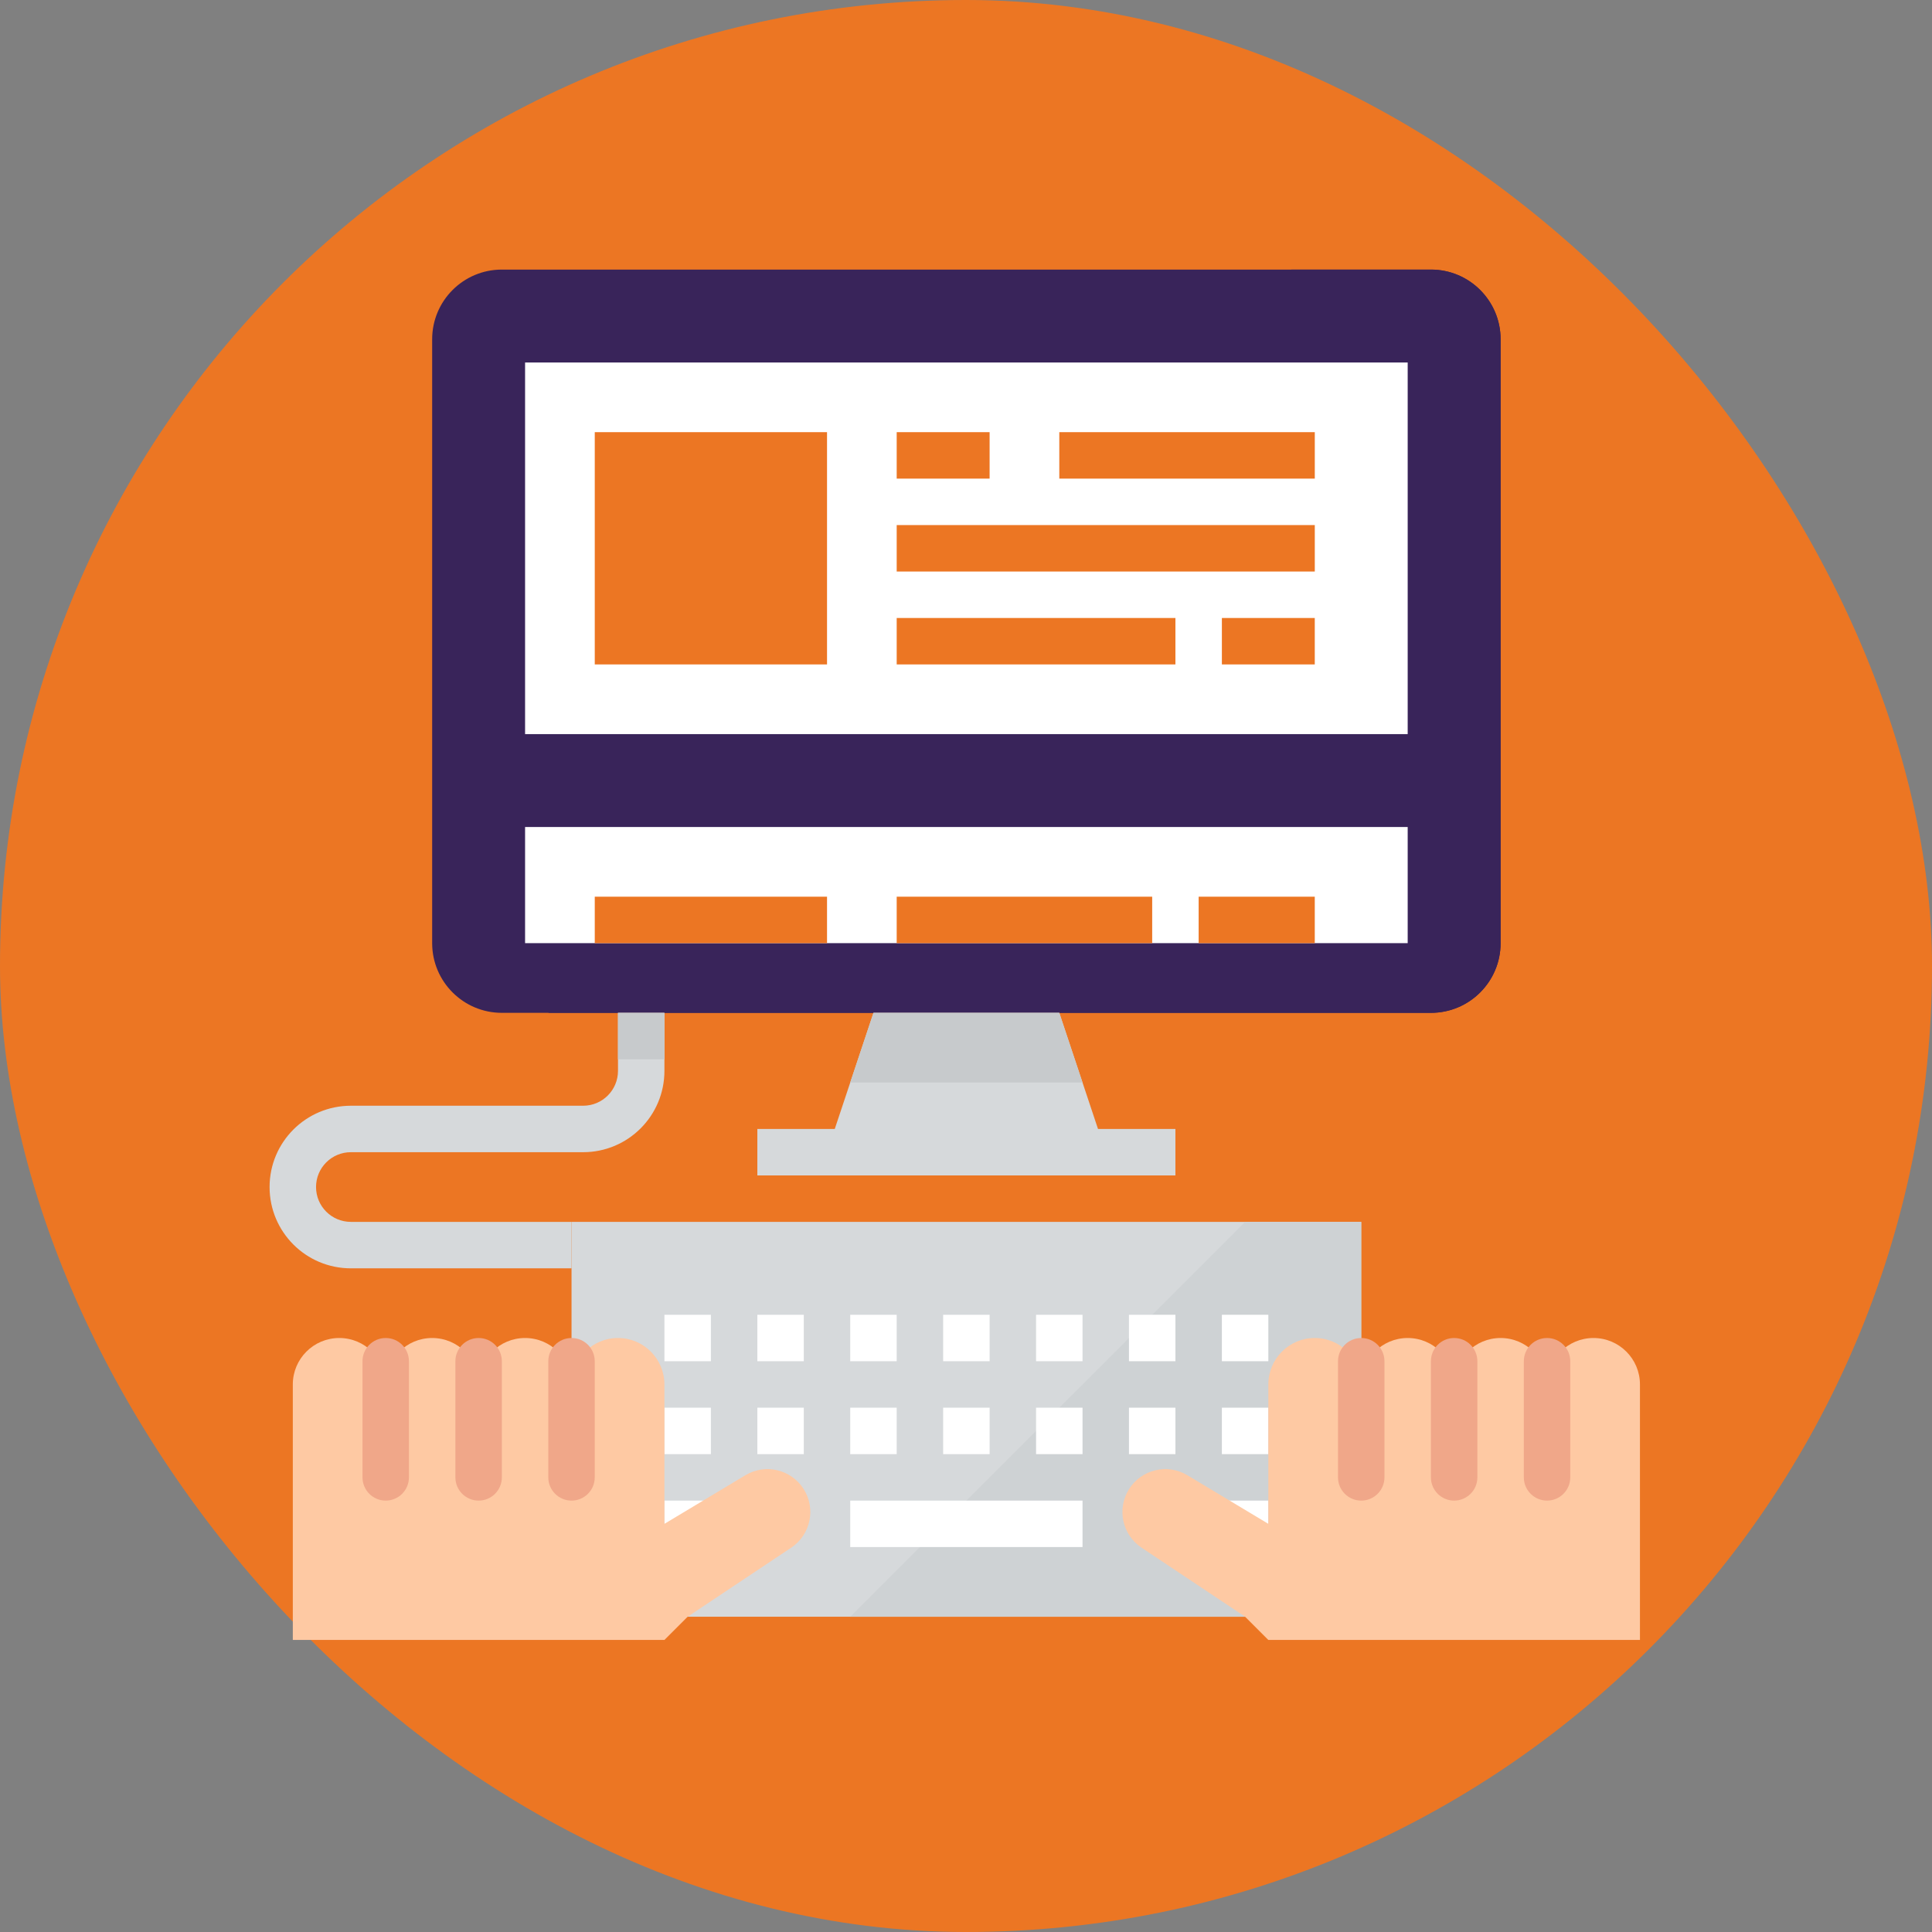 <svg width="86" height="86" viewBox="0 0 86 86" fill="none" xmlns="http://www.w3.org/2000/svg">
<rect x="0" y="0" width="86" height="86" fill="#808080" stroke="none"/>
<rect width="86" height="86" rx="43" fill="#EC7623"/>
<g clip-path="url(#clip0)">
<path d="M25.441 54.39H60.593V71.966H25.441V54.39Z" fill="#D6D9DB"/>
<path d="M37.847 71.966H60.593V54.39H55.424L37.847 71.966Z" fill="#CED2D4"/>
<path d="M41.983 58.525H44.051V60.593H41.983V58.525Z" fill="white"/>
<path d="M37.847 58.525H39.915V60.593H37.847V58.525Z" fill="white"/>
<path d="M33.712 58.525H35.78V60.593H33.712V58.525Z" fill="white"/>
<path d="M29.576 58.525H31.644V60.593H29.576V58.525Z" fill="white"/>
<path d="M54.39 58.525H56.458V60.593H54.39V58.525Z" fill="white"/>
<path d="M50.254 58.525H52.322V60.593H50.254V58.525Z" fill="white"/>
<path d="M46.119 58.525H48.187V60.593H46.119V58.525Z" fill="white"/>
<path d="M41.983 62.661H44.051V64.729H41.983V62.661Z" fill="white"/>
<path d="M37.847 62.661H39.915V64.729H37.847V62.661Z" fill="white"/>
<path d="M33.712 62.661H35.78V64.729H33.712V62.661Z" fill="white"/>
<path d="M29.576 62.661H31.644V64.729H29.576V62.661Z" fill="white"/>
<path d="M54.39 62.661H56.458V64.729H54.39V62.661Z" fill="white"/>
<path d="M50.254 62.661H52.322V64.729H50.254V62.661Z" fill="white"/>
<path d="M46.119 62.661H48.187V64.729H46.119V62.661Z" fill="white"/>
<path d="M29.576 66.797H31.644V68.864H29.576V66.797Z" fill="white"/>
<path d="M54.39 66.797H56.458V68.864H54.39V66.797Z" fill="white"/>
<path d="M37.847 66.797H48.187V68.864H37.847V66.797Z" fill="white"/>
<path d="M33.186 65.664L29.576 67.831V61.627C29.576 60.485 28.65 59.559 27.509 59.559C26.367 59.559 25.441 60.485 25.441 61.627C25.441 60.485 24.515 59.559 23.373 59.559C22.231 59.559 21.305 60.485 21.305 61.627C21.305 60.485 20.379 59.559 19.237 59.559C18.095 59.559 17.169 60.485 17.169 61.627C17.169 60.485 16.244 59.559 15.102 59.559C13.96 59.559 13.034 60.485 13.034 61.627V73H29.576L30.61 71.966L35.225 68.889C36.084 68.313 36.327 67.158 35.775 66.284C35.222 65.41 34.074 65.136 33.186 65.664V65.664Z" fill="#FEC9A3"/>
<path d="M70.932 59.559C69.79 59.559 68.864 60.485 68.864 61.627C68.864 60.485 67.939 59.559 66.797 59.559C65.655 59.559 64.729 60.485 64.729 61.627C64.729 60.485 63.803 59.559 62.661 59.559C61.519 59.559 60.593 60.485 60.593 61.627C60.593 60.485 59.667 59.559 58.526 59.559C57.383 59.559 56.458 60.485 56.458 61.627V67.831L52.848 65.664C51.96 65.136 50.812 65.41 50.259 66.284C49.706 67.158 49.95 68.313 50.809 68.889L55.424 71.966L56.458 73H73V61.627C73 60.485 72.074 59.559 70.932 59.559Z" fill="#FEC9A3"/>
<path d="M22.339 12H63.695C65.408 12 66.797 13.389 66.797 15.102V41.983C66.797 43.696 65.408 45.085 63.695 45.085H22.339C20.626 45.085 19.237 43.696 19.237 41.983V15.102C19.237 13.389 20.626 12 22.339 12Z" fill="#39245A"/>
<path d="M63.695 12H57.492L24.407 45.085H63.695C65.408 45.085 66.797 43.696 66.797 41.983V15.102C66.797 13.389 65.408 12 63.695 12Z" fill="#39245A"/>
<path d="M23.373 16.136H62.661V32.678H23.373V16.136Z" fill="white"/>
<path d="M26.475 19.237H36.814V29.576H26.475V19.237Z" fill="#EC7623"/>
<path d="M39.915 19.237H44.051V21.305H39.915V19.237Z" fill="#EC7623"/>
<path d="M47.153 19.237H58.526V21.305H47.153V19.237Z" fill="#EC7623"/>
<path d="M39.915 23.373H58.526V25.441H39.915V23.373Z" fill="#EC7623"/>
<path d="M39.915 27.509H52.322V29.576H39.915V27.509Z" fill="#EC7623"/>
<path d="M54.39 27.509H58.525V29.576H54.39V27.509Z" fill="#EC7623"/>
<path d="M23.373 36.813H62.661V41.983H23.373V36.813Z" fill="white"/>
<path d="M48.876 50.254L47.153 45.085H38.881L37.158 50.254H33.712V52.322H52.322V50.254H48.876Z" fill="#D6D9DB"/>
<path d="M25.441 56.458H15.619C13.62 56.458 12 54.838 12 52.839C12 50.84 13.62 49.22 15.619 49.22H25.958C26.814 49.22 27.509 48.526 27.509 47.669V45.085H29.576V47.669C29.576 49.668 27.956 51.288 25.958 51.288H15.619C14.762 51.288 14.068 51.982 14.068 52.839C14.068 53.696 14.762 54.39 15.619 54.39H25.441V56.458Z" fill="#D6D9DB"/>
<path d="M26.475 41.983V39.915H36.814V41.983" fill="#EC7623"/>
<path d="M39.915 39.915H51.288V41.983H39.915V39.915Z" fill="#EC7623"/>
<path d="M53.356 39.915H58.525V41.983H53.356V39.915Z" fill="#EC7623"/>
<path d="M17.169 66.797C16.599 66.797 16.136 66.334 16.136 65.763V60.593C16.136 60.022 16.599 59.559 17.169 59.559C17.741 59.559 18.203 60.022 18.203 60.593V65.763C18.203 66.334 17.741 66.797 17.169 66.797Z" fill="#F0A789"/>
<path d="M21.305 66.797C20.734 66.797 20.271 66.334 20.271 65.763V60.593C20.271 60.022 20.734 59.559 21.305 59.559C21.876 59.559 22.339 60.022 22.339 60.593V65.763C22.339 66.334 21.876 66.797 21.305 66.797Z" fill="#F0A789"/>
<path d="M25.441 66.797C24.87 66.797 24.407 66.334 24.407 65.763V60.593C24.407 60.022 24.87 59.559 25.441 59.559C26.012 59.559 26.474 60.022 26.474 60.593V65.763C26.474 66.334 26.012 66.797 25.441 66.797Z" fill="#F0A789"/>
<path d="M60.593 66.797C60.022 66.797 59.559 66.334 59.559 65.763V60.593C59.559 60.022 60.022 59.559 60.593 59.559C61.164 59.559 61.627 60.022 61.627 60.593V65.763C61.627 66.334 61.164 66.797 60.593 66.797Z" fill="#F0A789"/>
<path d="M64.729 66.797C64.158 66.797 63.695 66.334 63.695 65.763V60.593C63.695 60.022 64.158 59.559 64.729 59.559C65.3 59.559 65.763 60.022 65.763 60.593V65.763C65.763 66.334 65.3 66.797 64.729 66.797Z" fill="#F0A789"/>
<path d="M68.865 66.797C68.293 66.797 67.831 66.334 67.831 65.763V60.593C67.831 60.022 68.293 59.559 68.865 59.559C69.435 59.559 69.898 60.022 69.898 60.593V65.763C69.898 66.334 69.435 66.797 68.865 66.797Z" fill="#F0A789"/>
<path d="M48.186 48.186L47.153 45.085H38.881L37.847 48.186H48.186Z" fill="#C7CACC"/>
<path d="M27.508 45.085H29.576V47.153H27.508V45.085Z" fill="#C7CACC"/>
</g>
<defs>
<clipPath id="clip0">
<rect width="61" height="61" fill="white" transform="translate(12 12)"/>
</clipPath>
</defs>
</svg>
